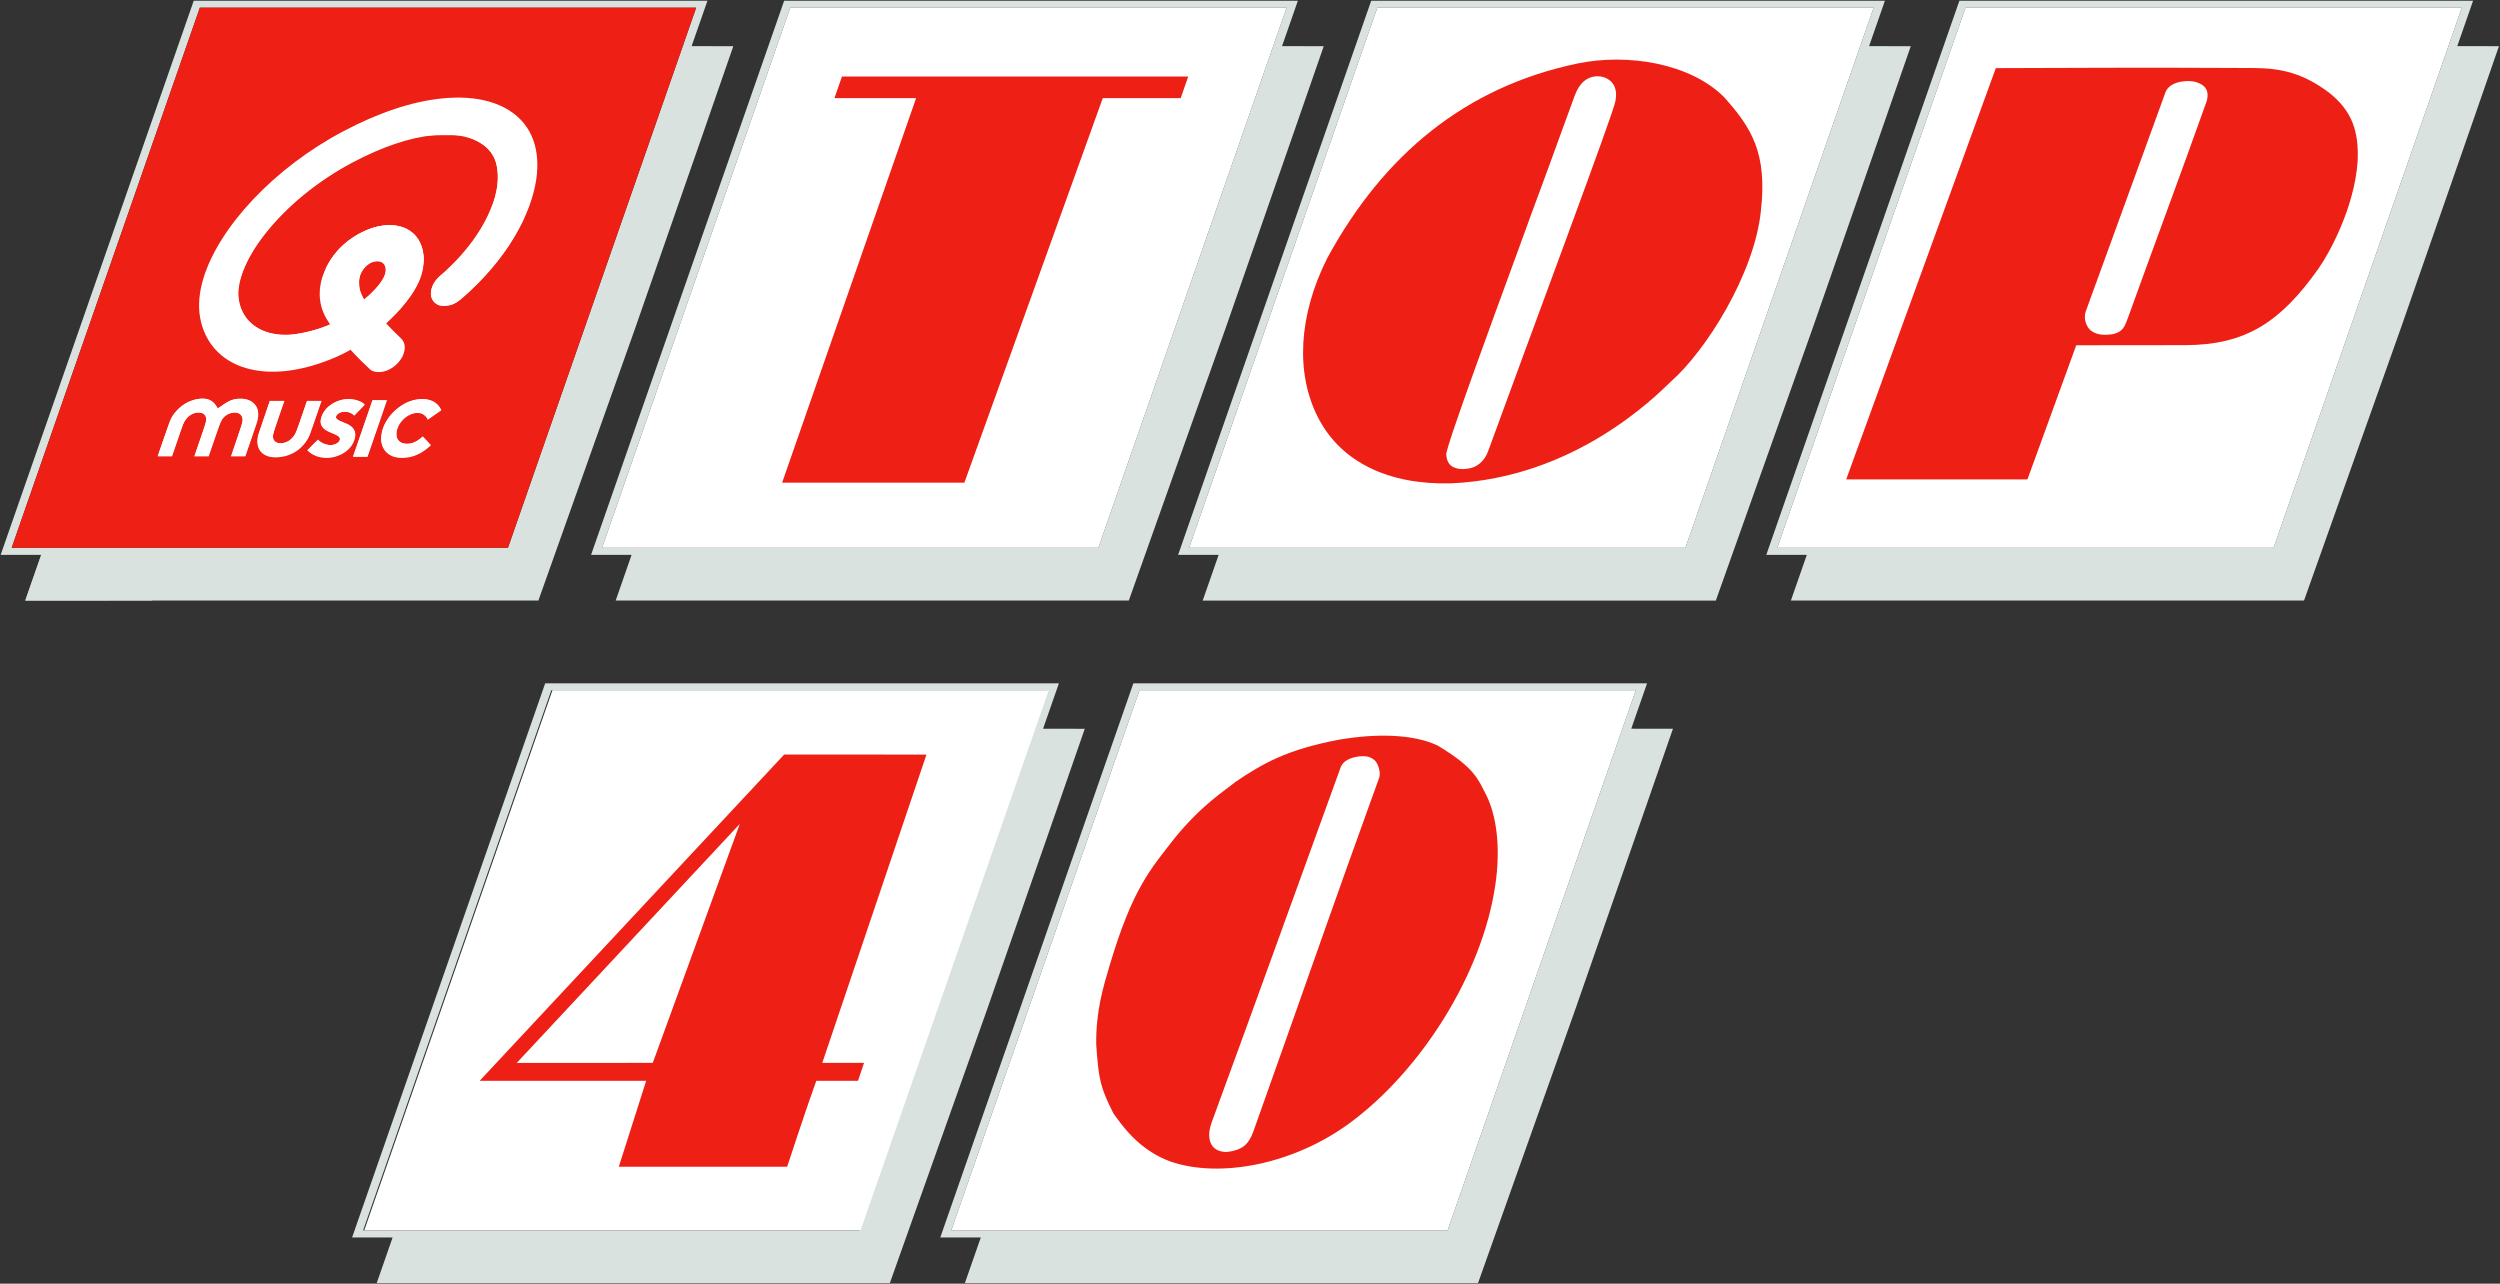 <?xml version="1.0" encoding="UTF-8" standalone="no"?>
<!-- Created with Inkscape (http://www.inkscape.org/) -->

<svg
   xmlns:dc="http://purl.org/dc/elements/1.1/"
   xmlns:cc="http://creativecommons.org/ns#"
   xmlns:rdf="http://www.w3.org/1999/02/22-rdf-syntax-ns#"
   xmlns:svg="http://www.w3.org/2000/svg"
   xmlns="http://www.w3.org/2000/svg"
   xmlns:sodipodi="http://sodipodi.sourceforge.net/DTD/sodipodi-0.dtd"
   xmlns:inkscape="http://www.inkscape.org/namespaces/inkscape"
   width="1003"
   height="515"
   viewBox="0 0 1003 515"
   version="1.1"
   id="svg1783"
   inkscape:version="0.92.3 (2405546, 2018-03-11)"
   sodipodi:docname="qmusictop40.light.svg">
  <rect x="0" y="0" width="1003" height="515" fill="#333333" stroke="none"/>
  <defs
     id="defs1777" />
  <sodipodi:namedview
     id="base"
     pagecolor="#ffffff"
     bordercolor="#666666"
     borderopacity="1.0"
     inkscape:pageopacity="0.0"
     inkscape:pageshadow="2"
     inkscape:zoom="1.6466019"
     inkscape:cx="501.5"
     inkscape:cy="257.5"
     inkscape:document-units="px"
     inkscape:current-layer="layer1"
     showgrid="false"
     units="px"
     inkscape:pagecheckerboard="false"
     inkscape:window-width="1920"
     inkscape:window-height="1017"
     inkscape:window-x="-8"
     inkscape:window-y="-8"
     inkscape:window-maximized="1" />
  <g
     inkscape:label="Layer 1"
     inkscape:groupmode="layer"
     id="layer1"
     transform="translate(0,-607.52)">
    <path
       id="path1018-9"
       style="display:inline;fill:#d9e2df;fill-opacity:1;stroke-width:1"
       d="m 488.912,830.142 h -16.255 l 77.467,-222.323 h 206.099 l -6.346,18.211 16.724,0.027 c 0,0 -18.17,52.452 -39.268,112.854 l -38.94,109.557 h -205.868 z M 751.7,610.594 h -199.116 l -75.51,216.705 h 199.115 z"
       inkscape:connector-curvature="0"
       sodipodi:nodetypes="ccccccccccccccc" />
    <path
       id="path1018-9-8"
       style="display:inline;fill:#d9e2df;fill-opacity:1;stroke-width:1"
       d="m 253.391,830.141 h -16.255 l 77.467,-222.323 h 206.099 l -6.346,18.211 16.724,0.027 c 0,0 -18.17,52.452 -39.268,112.854 l -38.94,109.557 h -205.868 z m 262.788,-219.548 h -199.116 l -75.51,216.705 h 199.115 z"
       inkscape:connector-curvature="0"
       sodipodi:nodetypes="ccccccccccccccc" />
    <path
       id="path1018-9-8-2"
       style="display:inline;fill:#d9e2df;fill-opacity:1;stroke-width:1"
       d="M 16.516,830.141 H 0.261 L 77.728,607.818 H 283.827 l -6.346,18.211 16.724,0.027 c 0,0 -18.17,52.452 -39.268,112.854 l -38.94,109.557 H 10.13 Z M 279.304,610.593 H 80.188 L 4.679,827.298 H 203.794 Z"
       inkscape:connector-curvature="0"
       sodipodi:nodetypes="ccccccccccccccc" />
    <path
       id="path1018-9-8-21"
       style="display:inline;fill:#d9e2df;fill-opacity:1;stroke-width:1"
       d="m 724.891,830.135 h -16.255 l 77.467,-222.323 h 206.099 l -6.346,18.211 16.724,0.027 c 0,0 -18.17,52.452 -39.268,112.854 l -38.94,109.557 H 718.505 Z M 987.679,610.587 H 788.563 l -75.51,216.705 h 199.115 z"
       inkscape:connector-curvature="0"
       sodipodi:nodetypes="ccccccccccccccc" />
    <path
       id="path1018-9-0"
       style="display:inline;fill:#d9e2df;fill-opacity:1;stroke-width:1"
       d="m 157.517,1103.994 h -16.255 l 77.467,-222.324 h 206.099 l -6.346,18.211 16.724,0.027 c 0,0 -18.17,52.452 -39.268,112.855 l -38.94,109.557 h -205.868 z m 262.788,-219.549 h -199.116 l -75.51,216.706 h 199.115 z"
       inkscape:connector-curvature="0"
       sodipodi:nodetypes="ccccccccccccccc" />
    <path
       id="path1018-9-8-21-8"
       style="display:inline;fill:#d9e2df;fill-opacity:1;stroke-width:1"
       d="m 393.496,1103.986 h -16.255 l 77.467,-222.324 h 206.099 l -6.346,18.211 16.724,0.027 c 0,0 -18.17,52.452 -39.268,112.855 l -38.94,109.557 h -205.868 z m 262.788,-219.549 h -199.116 l -75.51,216.706 h 199.115 z"
       inkscape:connector-curvature="0"
       sodipodi:nodetypes="ccccccccccccccc" />
    <path
       style="display:inline;opacity:1;fill:#000000;fill-opacity:0;stroke:none;stroke-width:2.835;stroke-linejoin:bevel;stroke-miterlimit:4;stroke-dasharray:none;stroke-dashoffset:0;stroke-opacity:1"
       d="m 715.568,823.731 c 0,-0.305 0.636,-1.872 1.414,-3.482 0.778,-1.61 1.414,-3.292 1.414,-3.738 0,-0.446 0.451,-1.814 1.002,-3.039 0.551,-1.226 1.68,-4.296 2.508,-6.824 0.828,-2.528 1.809,-5.149 2.18,-5.824 0.371,-0.675 0.674,-1.85 0.674,-2.61 0,-0.76 0.318,-1.579 0.707,-1.819 0.389,-0.24 0.707,-1.373 0.707,-2.517 0,-1.144 0.318,-2.08 0.707,-2.08 0.389,0 0.707,-0.955 0.707,-2.121 0,-1.167 0.252,-2.121 0.561,-2.121 0.309,0 0.914,-1.193 1.345,-2.652 1.317,-4.454 4.919,-14.308 5.41,-14.799 0.254,-0.254 0.463,-1.186 0.463,-2.071 0,-0.884 0.318,-1.805 0.707,-2.045 0.389,-0.24 0.707,-1.195 0.707,-2.121 0,-0.926 0.318,-1.881 0.707,-2.121 0.389,-0.24 0.707,-1.373 0.707,-2.517 0,-1.144 0.318,-2.08 0.707,-2.08 0.389,0 0.707,-0.732 0.707,-1.626 0,-0.894 0.288,-1.929 0.639,-2.298 0.352,-0.369 1.789,-4.172 3.194,-8.45 1.405,-4.278 2.867,-8.331 3.25,-9.006 0.382,-0.675 0.695,-1.85 0.695,-2.61 0,-0.76 0.318,-1.579 0.707,-1.819 0.389,-0.24 0.707,-1.195 0.707,-2.121 0,-0.926 0.318,-1.881 0.707,-2.121 0.389,-0.24 0.707,-1.373 0.707,-2.517 0,-1.144 0.318,-2.08 0.707,-2.08 0.389,0 0.707,-0.732 0.707,-1.626 0,-0.894 0.28,-1.929 0.622,-2.298 0.342,-0.369 1.786,-4.172 3.209,-8.45 1.423,-4.278 2.894,-8.331 3.268,-9.006 0.374,-0.675 0.68,-1.85 0.68,-2.61 0,-0.76 0.318,-1.579 0.707,-1.819 0.389,-0.24 0.707,-1.15 0.707,-2.022 0,-0.872 0.263,-1.887 0.584,-2.256 0.321,-0.369 0.991,-2.104 1.488,-3.854 0.497,-1.75 1.632,-5.091 2.523,-7.425 3.02,-7.915 4.495,-12.013 5.341,-14.849 0.464,-1.556 1.124,-3.381 1.465,-4.056 0.341,-0.675 0.62,-1.85 0.62,-2.61 0,-0.76 0.318,-1.579 0.707,-1.819 0.389,-0.24 0.707,-0.978 0.707,-1.639 0,-0.661 1.369,-4.699 3.043,-8.974 1.674,-4.275 3.471,-9.363 3.993,-11.308 0.523,-1.945 1.222,-3.838 1.553,-4.207 0.332,-0.369 0.603,-1.385 0.603,-2.256 0,-0.872 0.318,-1.781 0.707,-2.022 0.389,-0.24 0.707,-1.195 0.707,-2.121 0,-0.926 0.318,-1.881 0.707,-2.121 0.389,-0.24 0.707,-1.059 0.707,-1.819 0,-0.76 0.286,-1.935 0.635,-2.61 0.349,-0.675 1.193,-2.58 1.875,-4.233 l 1.241,-3.005 h 98.161 98.16 l -2.12,6.187 c -1.166,3.403 -2.43,6.74 -2.809,7.415 -0.379,0.675 -0.688,1.85 -0.688,2.61 0,0.76 -0.318,1.579 -0.707,1.819 -0.389,0.24 -0.707,1.195 -0.707,2.121 0,0.926 -0.318,1.881 -0.707,2.121 -0.389,0.24 -0.707,1.195 -0.707,2.121 0,0.926 -0.318,1.881 -0.707,2.121 -0.389,0.24 -0.707,1.059 -0.707,1.819 0,0.76 -0.285,1.935 -0.634,2.61 -1.405,2.718 -5.519,14.07 -7.62,21.027 -0.587,1.945 -1.357,4.088 -1.71,4.763 -0.353,0.675 -0.642,1.85 -0.642,2.61 0,0.76 -0.318,1.579 -0.707,1.819 -0.389,0.24 -0.707,1.059 -0.707,1.819 0,1.386 -0.169,1.83 -2.355,6.193 -0.649,1.295 -1.18,2.947 -1.18,3.671 0,0.723 -0.255,1.473 -0.567,1.666 -0.312,0.193 -1.011,1.982 -1.554,3.976 -0.543,1.994 -1.242,3.783 -1.554,3.976 -0.312,0.193 -0.567,1.108 -0.567,2.035 0,0.926 -0.318,1.881 -0.707,2.121 -0.389,0.24 -0.707,1.195 -0.707,2.121 0,0.926 -0.318,1.881 -0.707,2.121 -0.389,0.24 -0.707,1.373 -0.707,2.517 0,1.144 -0.318,2.08 -0.707,2.08 -0.389,0 -0.707,0.732 -0.707,1.626 0,0.894 -0.276,1.929 -0.614,2.298 -0.338,0.369 -1.793,4.172 -3.234,8.45 -1.441,4.278 -2.915,8.331 -3.275,9.006 -0.36,0.675 -0.655,1.85 -0.655,2.61 0,0.76 -0.318,1.579 -0.707,1.819 -0.389,0.24 -0.707,1.195 -0.707,2.121 0,0.926 -0.281,1.858 -0.626,2.071 -0.344,0.213 -0.782,1.266 -0.973,2.34 -0.289,1.625 -4.702,13.835 -6.838,18.924 -0.327,0.778 -0.985,2.846 -1.462,4.596 -0.893,3.273 -1.817,5.796 -2.911,7.945 -0.344,0.675 -0.625,1.873 -0.625,2.661 0,0.788 -0.291,1.986 -0.646,2.661 -1.031,1.957 -3.431,8.099 -4.645,11.887 -0.614,1.916 -1.425,4.036 -1.802,4.711 -0.377,0.675 -0.685,1.85 -0.685,2.61 0,0.76 -0.318,1.579 -0.707,1.819 -0.389,0.24 -0.707,1.195 -0.707,2.121 0,0.926 -0.318,1.881 -0.707,2.121 -0.389,0.24 -0.707,1.195 -0.707,2.121 0,0.926 -0.318,1.881 -0.707,2.121 -0.389,0.24 -0.707,1.059 -0.707,1.819 0,0.76 -0.293,1.935 -0.651,2.61 -0.667,1.258 -3.871,9.427 -4.577,11.668 -0.216,0.686 -1.229,1.566 -2.25,1.954 -2.233,0.849 -194.755,0.941 -194.755,0.093 z m 99.552,-23.624 c 0.858,-1.038 1.373,-2.371 7.572,-19.622 6.316,-17.574 7.294,-20.21 9.191,-24.749 0.894,-2.139 1.838,-4.605 2.099,-5.48 l 0.474,-1.591 h 21.091 c 24.442,0 33.4,-0.729 40.525,-3.3 21.292,-7.68 35.273,-22.278 46.028,-48.057 3.783,-9.067 4.978,-15.368 5.012,-26.425 0.042,-13.464 -1.225,-17.242 -8.067,-24.054 -5.789,-5.764 -8.248,-7.765 -9.542,-7.765 -0.557,0 -1.21,-0.318 -1.451,-0.707 -0.24,-0.389 -1.15,-0.707 -2.022,-0.707 -0.872,0 -1.887,-0.286 -2.256,-0.636 -0.369,-0.35 -3.535,-1.381 -7.036,-2.291 l -6.364,-1.655 -55.482,-0.007 -55.482,-0.007 -2.205,5.303 c -1.213,2.917 -3.415,8.963 -4.893,13.435 -1.478,4.472 -2.94,8.768 -3.249,9.546 -2.457,6.186 -6.72,18.127 -11.737,32.88 -0.595,1.75 -2.613,7.319 -4.485,12.374 -1.872,5.056 -4.577,12.692 -6.012,16.969 -1.435,4.277 -2.92,8.357 -3.3,9.067 -0.38,0.71 -2.247,5.802 -4.15,11.316 -4.284,12.414 -9.053,25.801 -12.01,33.713 -1.235,3.306 -2.506,6.965 -2.823,8.132 -0.317,1.167 -1.459,4.519 -2.538,7.449 -1.087,2.951 -1.754,5.869 -1.496,6.541 0.432,1.125 3.143,1.213 37.171,1.213 28.503,0 36.868,-0.198 37.436,-0.884 z"
       id="path1587"
       inkscape:connector-curvature="0" />
    <path
       style="display:inline;opacity:1;fill:#000000;fill-opacity:0;stroke:none;stroke-width:2.835;stroke-linejoin:bevel;stroke-miterlimit:4;stroke-dasharray:none;stroke-dashoffset:0;stroke-opacity:1"
       d="m 477.879,825.698 c 0.443,-1.153 66.825,-191.423 73.359,-210.265 l 1.474,-4.25 h 98.906 c 59.083,0 98.906,0.368 98.906,0.914 0,1.085 -73.659,212.725 -74.524,214.124 -0.374,0.605 -37.322,0.962 -99.642,0.962 -87.179,0 -98.98,-0.178 -98.478,-1.485 z m 128.644,-27.828 c 34.509,-9.085 66.742,-33.507 84.884,-64.314 11.665,-19.807 17.629,-42.98 15.154,-58.874 -2.838,-18.224 -18.164,-35.19 -36.538,-40.449 -7.12,-2.038 -21.131,-2.935 -31.099,-1.992 -10.864,1.028 -28.444,6.439 -40.522,12.472 -26.765,13.37 -51.881,38.754 -66,66.704 -20.897,41.369 -6.34,81.621 32.121,88.818 2.475,0.463 10.8,0.683 18.5,0.489 10.897,-0.275 16.106,-0.908 23.5,-2.854 z"
       id="path1597"
       inkscape:connector-curvature="0" />
    <path
       style="display:inline;opacity:1;fill:#ee1f14;fill-opacity:1;stroke:none;stroke-width:2.835;stroke-linejoin:bevel;stroke-miterlimit:4;stroke-dasharray:none;stroke-dashoffset:0;stroke-opacity:1"
       d="M 80.188,610.593 H 279.304 l -75.51,216.705 H 4.679 Z"
       id="path993"
       inkscape:connector-curvature="0"
       sodipodi:nodetypes="ccccc" />
    <path
       style="display:inline;opacity:1;fill:#ffffff;fill-opacity:1;stroke:none;stroke-width:2.835;stroke-linejoin:bevel;stroke-miterlimit:4;stroke-dasharray:none;stroke-dashoffset:0;stroke-opacity:1"
       d="m 317.063,610.593 h 199.116 l -75.51,216.705 h -199.115 z"
       id="path993-7"
       inkscape:connector-curvature="0"
       sodipodi:nodetypes="ccccc" />
    <path
       style="display:inline;opacity:1;fill:#ffffff;fill-opacity:1;stroke:none;stroke-width:2.835;stroke-linejoin:bevel;stroke-miterlimit:4;stroke-dasharray:none;stroke-dashoffset:0;stroke-opacity:1"
       d="m 552.584,610.594 h 199.116 l -75.51,216.705 h -199.115 z"
       id="path993-7-1"
       inkscape:connector-curvature="0"
       sodipodi:nodetypes="ccccc"
       inkscape:transform-center-x="6.363961"
       inkscape:transform-center-y="22.627417" />
    <path
       style="display:inline;opacity:1;fill:#ffffff;fill-opacity:1;stroke:none;stroke-width:2.835;stroke-linejoin:bevel;stroke-miterlimit:4;stroke-dasharray:none;stroke-dashoffset:0;stroke-opacity:1"
       d="m 788.563,610.587 h 199.116 l -75.51,216.705 H 713.054 Z"
       id="path993-7-7"
       inkscape:connector-curvature="0"
       sodipodi:nodetypes="ccccc" />
    <path
       style="display:inline;opacity:1;fill:#ffffff;fill-opacity:1;stroke:none;stroke-width:2.835;stroke-linejoin:bevel;stroke-miterlimit:4;stroke-dasharray:none;stroke-dashoffset:0;stroke-opacity:1"
       d="m 221.647,884.436 h 199.116 l -75.51,216.706 h -199.115 z"
       id="path993-7-15"
       inkscape:connector-curvature="0"
       sodipodi:nodetypes="ccccc" />
    <path
       style="display:inline;opacity:1;fill:#ffffff;fill-opacity:1;stroke:none;stroke-width:2.835;stroke-linejoin:bevel;stroke-miterlimit:4;stroke-dasharray:none;stroke-dashoffset:0;stroke-opacity:1"
       d="m 457.168,884.437 h 199.116 l -75.51,216.706 h -199.115 z"
       id="path993-7-1-1"
       inkscape:connector-curvature="0"
       sodipodi:nodetypes="ccccc"
       inkscape:transform-center-x="6.363961"
       inkscape:transform-center-y="22.627417" />
    <path
       id="path1042"
       style="display:inline;fill:#ee1f14;fill-opacity:1;stroke-width:1"
       d="M 259.243,1041.142 H 192.442 l 122.187,-130.916 57.068,0.037 -41.806,123.688 h 16.757 l -2.414,7.191 h -16.74 c -4.019,11.052 -11.68,34.46 -11.68,34.46 -23.034,0 -67.54,10e-5 -67.54,10e-5 z m 2.65,-7.19 34.924,-95.895 -89.518,95.913 z"
       inkscape:connector-curvature="0"
       sodipodi:nodetypes="ccccccccccccccc" />
    <path
       id="path1034"
       style="display:inline;fill:#ee1f14;fill-opacity:1;stroke-width:1"
       d="m 469.562,1073.519 c -12.887,-4.698 -19.654,-14.89 -22.854,-19.304 -5.337,-10.535 -5.925,-13.703 -6.902,-27.604 -0.177,-13.273 2.791,-23.091 5.333,-31.592 9.242,-31.095 16.392,-38.692 26.009,-51.085 10.949,-13.482 19.908,-18.925 24.631,-22.796 10.665,-7.13 20.244,-12.867 41.405,-16.843 14.309,-2.492 29.814,-2.441 39.791,2.44 14.75,8.986 15.822,13.027 19.614,20.378 4.501,9.726 5.184,22.658 3.364,35.243 -5.175,35.794 -29.713,74.514 -58.302,95.635 -22.638,16.723 -52.292,22.373 -72.089,15.529 z m 28.117,-5.311 c 0.638,-0.386 3.273,-1.402 5.116,-6.582 25.956,-72.917 30.131,-85.695 50.53,-142.065 0.706,-1.939 -0.292,-5.457 -1.715,-6.946 -1.686,-1.362 -2.935,-1.938 -6.468,-1.614 -3.6,0.492 -6.283,1.901 -7.198,4.189 -12.882,35.342 -32.73,90.671 -51.89,142.822 -1.752,4.808 -1.495,11.131 5.288,11.662 1.628,0.127 4.587,-0.546 6.337,-1.465 z"
       inkscape:connector-curvature="0"
       sodipodi:nodetypes="cccccccccccccccccccsc" />
    <path
       inkscape:connector-curvature="0"
       style="display:inline;fill:#ee1f14;fill-opacity:1;stroke-width:1"
       d="m 367.544,646.891 h -32.767 l 3.02,-8.668 h 138.917 l -3.02,8.668 h -31.264 l -55.524,154.275 H 313.788 Z"
       id="path1018"
       sodipodi:nodetypes="ccccccccc" />
    <path
       id="path1010"
       style="display:inline;fill:#ee1f14;fill-opacity:1;stroke-width:1"
       d="m 597.02,788.59 c 17.063,-46.905 50.737,-136.828 51.087,-140.501 1.69,-8.413 -4.973,-10.715 -9.01,-9.783 -2.619,0.647 -5.344,2.266 -7.348,7.646 -4.28,11.495 -9.233,25.508 -14.116,38.594 -4.882,13.086 -9.224,25.417 -12.281,33.546 -3.475,9.538 -25.204,68.412 -25.101,71.637 0.107,3.341 1.683,4.641 2.821,5.185 2.066,1.006 4.426,0.975 6.858,0.43 2.432,-0.545 5.53,-2.471 7.089,-6.755 z m -68.339,-13.798 c -8.826,-17.378 -7.854,-40.497 3.815,-63.709 22.659,-41.689 55.495,-68.572 100,-78.006 20.486,-4.342 45.529,-0.146 59.097,13.301 11.17,12.454 17.465,22.514 14.886,45.692 -2.628,25.597 -22.299,56.352 -35.941,68.366 -6.548,6.338 -38.86,38.791 -88.203,40.99 -24.801,0.753 -44.431,-8.292 -53.654,-26.635 z"
       inkscape:connector-curvature="0"
       sodipodi:nodetypes="sccsscccssccsccccc" />
    <path
       style="display:inline;opacity:0.381;fill:#000000;fill-opacity:0;stroke:none;stroke-width:2.835;stroke-linejoin:bevel;stroke-miterlimit:4;stroke-dasharray:none;stroke-dashoffset:0;stroke-opacity:1"
       d="m 315.228,800.187 c 0,-0.539 11.925,-35.215 26.5,-77.058 14.575,-41.843 26.5,-76.277 26.5,-76.52 0,-0.243 -7.2,-0.442 -16,-0.442 -8.8,0 -16,-0.383 -16,-0.851 0,-0.468 0.494,-2.268 1.098,-4 l 1.098,-3.149 h 68.902 c 37.896,0 68.902,0.383 68.902,0.851 0,0.468 -0.494,2.268 -1.098,4 l -1.098,3.149 h -15.68 -15.68 l -27.883,77.5 -27.883,77.5 h -35.839 c -22.732,0 -35.839,-0.358 -35.839,-0.98 z"
       id="path1212"
       inkscape:connector-curvature="0" />
    <path
       id="path32-6"
       style="display:inline;fill:#ee1f14;fill-opacity:1;stroke-width:1"
       d="m 885.363,648.011 c 1.143,-4.55 -0.909,-6.591 -4.639,-7.661 -2.811,-0.616 -5.603,-0.2 -7.385,0.346 -2.738,0.899 -4.101,2.398 -4.699,4.247 -0.891,2.596 -14.579,40.022 -31.832,87.486 -1.083,2.98 0.336,6.567 2.265,7.873 2.812,2.041 6.548,1.564 8.566,1.287 4.207,-1.006 4.764,-2.858 6.486,-7.634 9.85,-27.371 20.047,-54.561 31.237,-85.945 z M 800.723,634.85 c 34.485,-0.061 51.513,-0.3 103.469,-0.041 11.334,0.057 20.11,2.213 30.458,10.065 9.013,7.283 11.799,15.332 11.225,27.497 -1.329,18.606 -11.411,36.836 -15.699,42.895 -15.121,21.366 -29.032,30.637 -53.357,30.726 -17.689,0.057 -43.834,0.046 -43.834,0.046 l -19.576,53.813 h -72.711 z"
       inkscape:connector-curvature="0" />
    <g
       id="g950"
       transform="matrix(0.761,0,-0.262,0.761,100.727,568.31)"
       style="display:inline;fill:#ffffff;fill-opacity:1;stroke-width:4.969">
      <g
         id="g946"
         style="fill:#ffffff;fill-opacity:1;stroke-width:4.969">
        <path
           id="path936"
           d="m 193.41,286.25 c -3.37,4.68 -7.63,6.71 -13.01,6.71 -8.87,0 -15.38,-6.9 -15.38,-15.52 0,-8.68 6.69,-15.58 15.44,-15.58 4.97,0 9.4,2.4 12.06,5.98 l -5.44,4.98 c -1.54,-2.09 -3.84,-3.57 -6.62,-3.57 -4.44,0 -7.75,3.64 -7.75,8.19 0,4.68 3.25,8.13 7.93,8.13 3.13,0 5.61,-1.97 6.86,-3.94 l 5.91,4.62"
           inkscape:connector-curvature="0"
           style="fill:#ffffff;fill-opacity:1;stroke-width:4.969" />
        <path
           id="path938"
           d="m 154.38,292.35 h 7.69 v -29.87 h -7.69 z"
           inkscape:connector-curvature="0"
           style="fill:#ffffff;fill-opacity:1;stroke-width:4.969" />
        <path
           id="path940-8"
           d="m 132.87,283.23 c 1.95,1.85 4.97,2.96 7.87,2.96 2.07,0 3.66,-1.05 3.66,-2.53 0,-4.49 -13.89,-2.89 -13.89,-12.5 0,-5.73 5.32,-9.3 11,-9.3 3.72,0 7.8,1.48 9.7,3.02 l -3.61,5.79 c -1.48,-1.11 -3.43,-2.03 -5.5,-2.03 -2.13,0 -3.91,0.86 -3.91,2.4 0,3.88 13.9,2.34 13.9,12.68 0,5.73 -5.38,9.24 -11.41,9.24 -3.96,0 -8.16,-1.41 -11.53,-4 l 3.72,-5.73"
           inkscape:connector-curvature="0"
           style="fill:#ffffff;fill-opacity:1;stroke-width:4.969" />
        <path
           id="path942"
           d="m 100.4,279.59 v -16.72 h 7.69 v 15.43 c 0,2.71 0.53,4.07 1.42,5.12 1.18,1.35 2.84,1.84 4.31,1.84 2.55,0 6.16,-1.36 6.16,-7.15 v -15.24 h 7.69 v 16.65 c 0,8.05 -5.51,13.13 -14.09,13.13 -7.8,0 -13.18,-5.56 -13.18,-13.06"
           inkscape:connector-curvature="0"
           style="fill:#ffffff;fill-opacity:1;stroke-width:4.969" />
        <path
           id="path944"
           d="m 84.239,261.66 c -4.767,0 -7.654,2.84 -9.805,5.36 -2.151,-2.52 -5.038,-5.36 -9.806,-5.36 -7.387,0 -13.308,5.08 -13.308,13.14 v 17.34 h 7.587 V 276.2 c 0,-5.78 3.563,-7.15 6.072,-7.15 1.459,0 3.094,0.49 4.26,1.85 0.876,1.04 1.4,2.4 1.4,5.11 v 16.13 h 7.589 v -16.13 c 0,-2.71 0.525,-4.07 1.401,-5.11 1.166,-1.36 2.8,-1.85 4.26,-1.85 2.509,0 6.072,1.37 6.072,7.15 v 15.94 h 7.587 V 274.8 c 0,-8.06 -5.921,-13.14 -13.309,-13.14"
           inkscape:connector-curvature="0"
           style="fill:#ffffff;fill-opacity:1;stroke-width:4.969" />
      </g>
      <path
         id="path948"
         d="m 125.26,196.41 c 0.19,-4.15 2.88,-7.16 6.44,-7.16 3.56,0 6.45,3.21 6.45,7.16 0,0.66 -0.08,1.29 -0.19,1.91 -0.27,1.77 -1.78,5.86 -6.32,11.05 -0.76,-0.9 -1.49,-1.79 -2.18,-2.64 -2.13,-2.67 -4.39,-6.16 -4.2,-10.32 z m 75.54,-49.52 -0.06,-0.33 c -0.06,-0.3 -0.11,-0.59 -0.17,-0.89 -1.51,-7.34 -4.33,-14.12 -8.4,-19.99 -4.65,-6.7 -10.82,-12.08 -18.36,-15.98 -7.38,-3.82 -15.72,-6.04 -24.8,-6.59 -4.15,-0.25 -8.44,-0.15 -12.74,0.31 -15.25,1.6 -30.76,7.43 -46.088,17.33 -30.07,19.42 -48.033,50.59 -47.055,77.33 0.29,7.47 2.061,14.59 5.465,21.02 6.963,13.13 18.697,22.52 33.04,26.42 6.831,1.86 14.032,2.41 21.398,1.64 0.36,-0.04 0.72,-0.08 1.08,-0.13 7.93,-0.97 15.86,-3.47 23.56,-7.42 1.98,-1.01 3.99,-2.25 5.99,-3.69 5.58,4.44 10.76,8.17 14.38,10.72 1.7,0.88 3.62,1.22 5.54,1 2.81,-0.22 5.35,-1.73 6.98,-4.03 1.52,-2.14 2.12,-4.71 1.68,-7.3 -0.43,-2.59 -1.85,-4.84 -3.99,-6.36 -2.52,-1.8 -6.33,-4.56 -10.53,-7.85 l -0.06,-0.05 0.05,-0.07 c 0.09,-0.11 0.17,-0.23 0.25,-0.34 3.63,-4.92 9.69,-14.65 9.51,-24.59 -0.15,-6.54 -2.55,-12.87 -6.75,-17.83 -4.76,-5.62 -11.3,-8.81 -18.42,-8.98 -1.06,-0.03 -2.14,0.01 -3.21,0.12 -9.94,1.05 -18.74,7.91 -21.89,17.07 -1.21,3.51 -1.72,7.09 -1.57,10.66 0.37,7.91 4.03,15.75 10.7,22.49 0.59,0.6 1.21,1.21 1.84,1.83 l 0.07,0.08 -0.07,0.04 c -5.75,2.88 -11.54,4.64 -17.21,5.24 -4.889,0.51 -9.655,0.15 -14.166,-1.08 -9.048,-2.46 -16.451,-8.38 -20.843,-16.67 -1.957,-3.69 -3.013,-8.01 -3.18,-12.73 -0.266,-6.86 1.359,-14.58 4.841,-22.47 6.471,-14.65 18.268,-28.04 33.218,-37.69 12.72,-8.21 25.33,-13.02 37.48,-14.3 3.25,-0.34 6.45,-0.42 9.51,-0.23 12.38,0.74 22.4,5.77 28.2,14.15 2.66,3.83 4.49,8.42 5.43,13.48 0.01,0.05 0.02,0.11 0.03,0.16 0.04,0.2 0.07,0.4 0.11,0.6 0.04,0.23 0.07,0.45 0.11,0.67 0,0.03 0,0.06 0.01,0.09 0.7,4.6 0.67,9.55 -0.1,14.68 -1.68,11.06 -6.86,22.05 -14.73,31.39 -2.67,4.13 -1.87,9.62 2.02,12.81 2.05,1.68 4.63,2.59 7.26,2.08 2.58,0 4.92,-1.43 6.56,-3.44 10.6,-12.91 17.07,-27.85 18.72,-43.29 0.7,-6.6 0.47,-13.01 -0.64,-19.09"
         inkscape:connector-curvature="0"
         style="fill:#ffffff;fill-opacity:1;stroke-width:4.969" />
    </g>
    <path
       style="display:inline;opacity:1;fill:#ffffff;fill-opacity:1;stroke:none;stroke-width:2.835;stroke-linejoin:bevel;stroke-miterlimit:4;stroke-dasharray:none;stroke-dashoffset:0;stroke-opacity:1"
       d="m 99.421,755.044 c -7.559,-2.122 -14.183,-7.653 -17.18,-14.345 -2.285,-5.103 -2.521,-14.173 -0.54,-20.757 8.068,-26.815 40.254,-55.846 75.332,-67.947 11.114,-3.834 18.195,-4.972 28.582,-4.594 9.972,0.363 14.761,1.737 20.055,5.752 3.545,2.689 7.222,7.924 8.43,12.003 1.242,4.194 1.026,14.143 -0.425,19.557 -1.984,7.402 -7.531,18.164 -13.312,25.824 -5.668,7.51 -14.567,16.477 -18.235,18.374 -3.063,1.584 -6.261,1.119 -7.952,-1.157 -2.288,-3.079 -1.171,-5.686 4.922,-11.484 13.649,-12.987 21.294,-27.551 20.55,-39.146 -0.436,-6.788 -2.661,-10.199 -8.654,-13.262 -3.989,-2.039 -4.548,-2.129 -13.054,-2.112 -7.072,0.015 -10.027,0.345 -14.47,1.617 -31.194,8.933 -61.645,34.611 -67.322,56.769 -3.118,12.169 5.068,21.852 18.473,21.852 3.431,0 11.765,-1.79 16.051,-3.448 l 1.924,-0.744 -1.924,-3.71 c -2.76,-5.323 -2.724,-12.706 0.09,-18.459 4.705,-9.616 14.559,-16.626 24.294,-17.28 4.095,-0.275 5.268,-0.073 7.949,1.367 4.216,2.265 6.401,6.353 6.401,11.972 0,7.043 -3.422,13.593 -11.793,22.574 l -3.013,3.232 3.226,3.131 c 4.353,4.226 4.85,5.695 3.191,9.444 -1.618,3.657 -5.188,6.062 -8.999,6.062 -2.386,0 -3.262,-0.531 -7.025,-4.261 l -4.3,-4.261 -4.558,2.06 c -9.369,4.234 -15.991,5.891 -24.711,6.187 -5.882,0.199 -9.203,-0.025 -12.004,-0.811 z m 50.487,-30.747 c 4.105,-4.389 5.617,-7.697 4.663,-10.204 -0.554,-1.458 -1.158,-1.802 -3.166,-1.802 -3.73,0 -6.783,3.025 -7.252,7.187 -0.362,3.207 0.797,8.369 1.878,8.369 0.306,0 2.05,-1.598 3.877,-3.55 z"
       id="path970"
       inkscape:connector-curvature="0" />
    <path
       style="display:inline;opacity:1;fill:#ffffff;fill-opacity:1;stroke:none;stroke-width:2.835;stroke-linejoin:bevel;stroke-miterlimit:4;stroke-dasharray:none;stroke-dashoffset:0;stroke-opacity:1"
       d="m 158.41,790.702 c -2.174,-0.664 -3.884,-2.142 -4.792,-4.141 -0.457,-1.006 -0.563,-1.665 -0.544,-3.375 0.041,-3.722 1.683,-7.167 4.945,-10.375 3.361,-3.306 6.545,-4.836 10.531,-5.061 3.659,-0.206 6.219,0.849 7.78,3.208 0.562,0.85 0.617,1.062 0.317,1.23 -0.199,0.112 -1.375,0.919 -2.612,1.794 l -2.25,1.591 -1,-1.044 c -1.288,-1.345 -2.664,-1.755 -4.593,-1.367 -2.624,0.527 -5.158,2.577 -6.454,5.22 -0.914,1.864 -0.995,4.374 -0.177,5.473 0.91,1.223 2.028,1.71 3.849,1.679 1.862,-0.032 3.278,-0.572 5.047,-1.924 l 1.172,-0.896 1.528,1.633 c 1.755,1.876 1.774,1.768 -0.608,3.457 -3.241,2.297 -5.775,3.145 -9.299,3.111 -1.218,-0.012 -2.495,-0.107 -2.839,-0.212 z"
       id="path972"
       inkscape:connector-curvature="0" />
    <path
       style="display:inline;opacity:1;fill:#ffffff;fill-opacity:1;stroke:none;stroke-width:2.835;stroke-linejoin:bevel;stroke-miterlimit:4;stroke-dasharray:none;stroke-dashoffset:0;stroke-opacity:1"
       d="m 142.4,788.623 c 0.92,-2.68 6.205,-17.995 6.687,-19.375 l 0.371,-1.062 h 2.727 c 1.5,0 2.728,0.084 2.73,0.188 0.002,0.103 -1.702,5.166 -3.787,11.25 l -3.79,11.062 h -2.822 -2.822 z"
       id="path974"
       inkscape:connector-curvature="0" />
    <path
       style="display:inline;opacity:1;fill:#ffffff;fill-opacity:1;stroke:none;stroke-width:2.835;stroke-linejoin:bevel;stroke-miterlimit:4;stroke-dasharray:none;stroke-dashoffset:0;stroke-opacity:1"
       d="m 127.231,790.366 c -0.855,-0.306 -2.081,-0.931 -2.724,-1.389 l -1.17,-0.833 2.088,-2.099 c 2.081,-2.092 2.09,-2.098 2.602,-1.617 0.676,0.635 2.498,1.415 3.792,1.624 2.076,0.335 4.591,-0.995 4.591,-2.43 0,-0.854 -0.821,-1.499 -3.22,-2.529 -3.581,-1.537 -4.741,-2.865 -4.438,-5.079 0.618,-4.512 5.685,-8.33 11.052,-8.33 2.094,0 4.792,0.742 5.715,1.571 l 0.616,0.554 -1.944,2.069 -1.944,2.069 -1.202,-0.672 c -2.075,-1.16 -5.007,-0.782 -6.028,0.776 -0.777,1.185 -0.084,1.867 3.194,3.147 3.112,1.215 4.367,2.795 4.12,5.188 -0.373,3.61 -3.506,6.84 -7.903,8.144 -2.017,0.598 -5.269,0.523 -7.196,-0.166 z"
       id="path976"
       inkscape:connector-curvature="0" />
    <path
       style="display:inline;opacity:1;fill:#ffffff;fill-opacity:1;stroke:none;stroke-width:2.835;stroke-linejoin:bevel;stroke-miterlimit:4;stroke-dasharray:none;stroke-dashoffset:0;stroke-opacity:1"
       d="m 107.308,790.292 c -2.505,-0.918 -3.89,-2.998 -3.897,-5.857 -0.004,-1.402 0.33,-2.611 2.427,-8.812 l 2.431,-7.188 h 2.847 c 2.612,0 2.832,0.036 2.671,0.438 -1.093,2.715 -4.375,12.895 -4.373,13.562 0.006,2.019 1.432,3.13 3.701,2.885 1.648,-0.178 2.896,-0.805 4.08,-2.051 1.246,-1.312 1.641,-2.18 3.672,-8.084 0.97,-2.819 1.893,-5.491 2.052,-5.938 l 0.289,-0.812 h 2.726 c 1.537,0 2.726,0.103 2.726,0.235 0,0.557 -4.601,13.505 -5.202,14.64 -0.364,0.688 -1.508,2.103 -2.543,3.147 -2.035,2.053 -3.952,3.167 -6.62,3.848 -1.864,0.476 -5.673,0.469 -6.987,-0.013 z"
       id="path978"
       inkscape:connector-curvature="0" />
    <path
       style="display:inline;opacity:1;fill:#ffffff;fill-opacity:1;stroke:none;stroke-width:2.835;stroke-linejoin:bevel;stroke-miterlimit:4;stroke-dasharray:none;stroke-dashoffset:0;stroke-opacity:1"
       d="m 63.41,790.373 c 0,-0.394 4.92,-14.139 5.437,-15.188 1.001,-2.033 4.013,-4.968 6.252,-6.095 3.515,-1.768 7.113,-2.105 9.34,-0.873 0.962,0.532 2.506,2.201 2.771,2.994 0.063,0.189 0.853,-0.223 2.095,-1.093 2.894,-2.028 4.244,-2.519 6.98,-2.538 2.679,-0.019 4.359,0.599 5.718,2.102 2.163,2.394 2,4.247 -1.194,13.565 l -2.463,7.188 h -2.718 c -1.495,0 -2.717,-0.084 -2.717,-0.188 7.5e-4,-0.103 1.013,-3.16 2.25,-6.793 1.237,-3.633 2.248,-7.008 2.248,-7.5 -10e-4,-1.134 -0.797,-2.453 -1.687,-2.797 -1.202,-0.464 -3.388,-0.152 -4.726,0.676 -2.037,1.259 -2.065,1.319 -6.329,13.54 l -1.069,3.062 h -2.719 c -1.496,0 -2.719,-0.047 -2.719,-0.104 0,-0.057 0.998,-3.013 2.218,-6.567 2.583,-7.525 2.716,-8.115 2.1,-9.325 -0.556,-1.094 -1.347,-1.495 -2.957,-1.5 -1.747,-0.005 -3.632,0.971 -4.849,2.511 -0.993,1.257 -1.2,1.768 -3.984,9.861 l -1.72,5 -2.779,0.071 c -1.528,0.039 -2.779,0.035 -2.779,-0.008 z"
       id="path980"
       inkscape:connector-curvature="0" />
    <path
       style="display:inline;opacity:1;fill:#ffffff;fill-opacity:1;stroke:none;stroke-width:2.835;stroke-linejoin:bevel;stroke-miterlimit:4;stroke-dasharray:none;stroke-dashoffset:0;stroke-opacity:1"
       d="m 158.483,733.472 c 0,-0.051 0.467,-0.61 1.037,-1.242 3.867,-4.283 7.021,-9.048 8.458,-12.774 1.957,-5.077 1.967,-10.627 0.024,-14.625 -1.185,-2.439 -2.903,-4.114 -5.582,-5.441 -2.028,-1.005 -2.761,-1.166 -5.25,-1.153 -3.112,0.017 -5.549,0.4 -8.214,1.29 -4.589,1.534 -8.495,3.997 -12.167,7.671 -2.289,2.291 -3.684,4.123 -5.3,6.96 -1.016,1.783 -1.195,1.78 -0.239,-0.004 3.132,-5.843 7.815,-10.361 13.857,-13.37 4.017,-2 7.44,-2.89 11.125,-2.89 1.989,-2.7e-4 3.627,0.24 5.182,0.761 5.74,1.923 8.984,7.474 8.428,14.425 -0.409,5.126 -2.65,10.058 -7.144,15.729 -1.658,2.092 -4.216,4.921 -4.216,4.662 z"
       id="path982"
       inkscape:connector-curvature="0" />
    <path
       style="display:inline;opacity:1;fill:#ffffff;fill-opacity:1;stroke:none;stroke-width:2.835;stroke-linejoin:bevel;stroke-miterlimit:4;stroke-dasharray:none;stroke-dashoffset:0;stroke-opacity:1"
       d="m 158.761,733.137 c 0.126,-0.152 0.502,-0.584 0.836,-0.961 3.784,-4.276 6.586,-8.431 8.132,-12.061 0.91,-2.136 1.512,-4.614 1.687,-6.943 0.074,-0.983 0.028,-2.923 -0.09,-3.798 -0.46,-3.409 -1.723,-6.026 -3.847,-7.974 -0.823,-0.755 -1.781,-1.381 -3.16,-2.064 -2.044,-1.013 -2.634,-1.13 -5.495,-1.089 -1.732,0.025 -2.46,0.075 -3.693,0.255 -3.278,0.478 -6.961,1.838 -10.102,3.731 -2.151,1.296 -3.981,2.737 -6.005,4.729 -2.472,2.432 -3.681,3.991 -5.486,7.071 -0.596,1.017 -0.84,1.398 -0.84,1.313 0,-0.069 0.406,-0.884 0.764,-1.534 1.969,-3.578 4.644,-6.76 7.81,-9.289 1.78,-1.423 3.649,-2.611 5.783,-3.678 3.564,-1.782 6.469,-2.642 9.728,-2.88 0.913,-0.067 2.894,-0.029 3.714,0.07 2.987,0.361 5.462,1.477 7.396,3.337 1.945,1.871 3.184,4.25 3.719,7.144 0.459,2.484 0.325,5.335 -0.384,8.125 -0.948,3.734 -2.959,7.54 -6.172,11.68 -1.097,1.413 -2.803,3.401 -3.85,4.484 -0.616,0.638 -0.833,0.8 -0.444,0.331 z"
       id="path984"
       inkscape:connector-curvature="0" />
    <path
       style="display:inline;opacity:1;fill:#ffffff;fill-opacity:1;stroke:none;stroke-width:2.835;stroke-linejoin:bevel;stroke-miterlimit:4;stroke-dasharray:none;stroke-dashoffset:0;stroke-opacity:1"
       d="m 176.99,730.125 c -1.942,-0.318 -3.474,-1.702 -3.952,-3.572 -0.5,-1.956 0.166,-4.395 1.79,-6.559 0.491,-0.654 1.072,-1.236 2.288,-2.29 2.71,-2.35 5.75,-5.371 8.119,-8.07 5.883,-6.703 10.099,-13.643 12.574,-20.703 0.153,-0.438 0.28,-0.763 0.281,-0.723 0.003,0.089 -0.45,1.423 -0.779,2.292 -2.076,5.49 -5.416,11.133 -9.902,16.73 -2.277,2.841 -4.558,5.339 -7.553,8.27 -0.92,0.901 -1.753,1.708 -1.85,1.793 -0.271,0.239 -1.905,1.98 -2.395,2.552 -1.407,1.642 -2.219,3.03 -2.463,4.213 -0.108,0.522 -0.092,1.256 0.038,1.768 0.298,1.174 1.219,2.461 2.25,3.143 1.758,1.164 4.19,1.182 6.504,0.049 1.831,-0.897 4.489,-3.118 8.332,-6.961 4.668,-4.669 8.778,-9.499 11.865,-13.945 2.684,-3.866 5.495,-8.729 7.614,-13.17 l 0.316,-0.663 9.4e-4,0.575 9.4e-4,0.575 -0.722,1.458 c -4.205,8.493 -9.985,16.457 -17.463,24.058 -2.122,2.157 -5.325,5.137 -7.16,6.66 -1.42,1.179 -2.869,1.955 -4.293,2.299 -0.872,0.21 -2.764,0.332 -3.441,0.221 z"
       id="path986"
       inkscape:connector-curvature="0" />
    <path
       style="opacity:1;fill:#d9e2df;fill-opacity:1;stroke:none;stroke-width:2.835;stroke-linejoin:bevel;stroke-miterlimit:4;stroke-dasharray:none;stroke-dashoffset:0;stroke-opacity:1"
       d="m 10.307,240.487 c 4.077,-11.705 6.149,-17.643 6.162,-17.655 0.009,-0.009 0.046,-0.004 0.084,0.009 0.066,0.025 0.053,0.07 -0.481,1.65 -0.727,2.151 -1.025,3.016 -2.434,7.07 -2.443,7.03 -3.113,9.019 -3.053,9.056 0.022,0.014 0.797,0.035 1.72,0.048 2.26,0.03 25.976,0.08 38.589,0.081 l 10.173,9.9e-4 v 0.095 0.095 H 35.609 10.151 Z"
       id="path1504"
       inkscape:connector-curvature="0"
       transform="translate(0,607.52)" />
  </g>
</svg>
